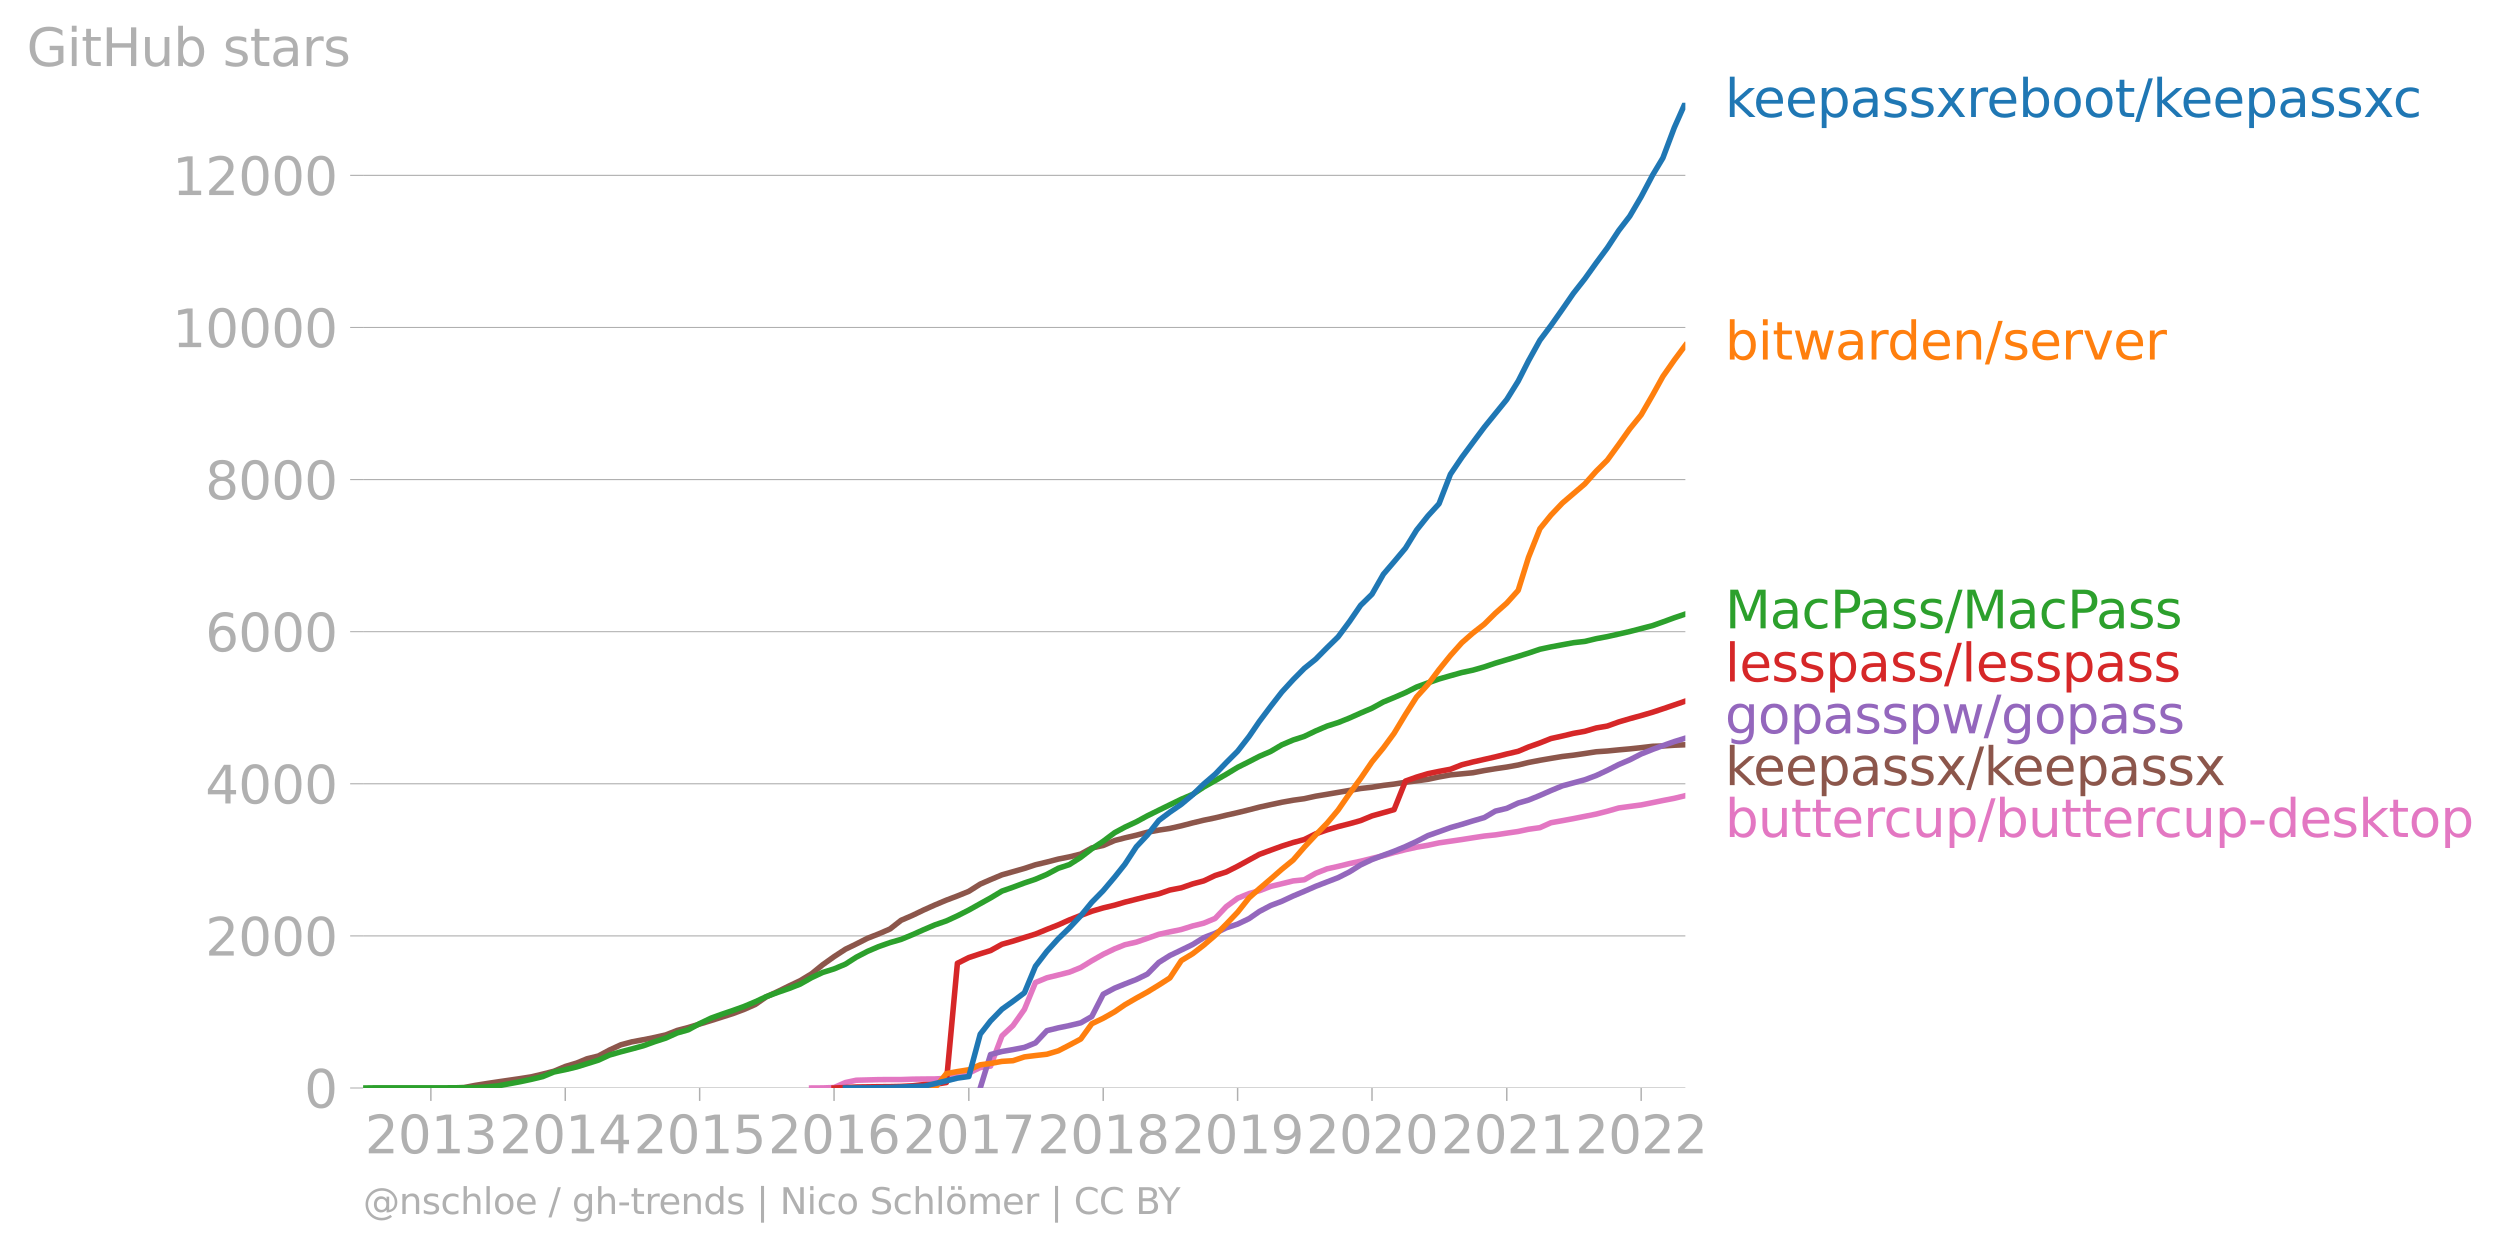 <?xml version="1.0" encoding="utf-8" standalone="no"?>
<!DOCTYPE svg PUBLIC "-//W3C//DTD SVG 1.1//EN"
  "http://www.w3.org/Graphics/SVG/1.1/DTD/svg11.dtd">
<svg xmlns:xlink="http://www.w3.org/1999/xlink" width="675.219pt" height="337.383pt" viewBox="0 0 675.219 337.383" xmlns="http://www.w3.org/2000/svg" version="1.1">
 <defs>
  <style type="text/css">*{stroke-linejoin: round; stroke-linecap: butt}</style>
 </defs>
 <g id="figure_1">
  <g id="patch_1">
   <path d="M 0 337.383 
L 675.219 337.383 
L 675.219 0 
L 0 0 
L 0 337.383 
z
" style="fill: none"/>
  </g>
  <g id="axes_1">
   <g id="patch_2">
    <path d="M 98.073 293.856 
L 455.193 293.856 
L 455.193 27.744 
L 98.073 27.744 
L 98.073 293.856 
z
" style="fill: none"/>
   </g>
   <g id="matplotlib.axis_1">
    <g id="xtick_1">
     <g id="line2d_1">
      <defs>
       <path id="md0fe2be450" d="M 0 0 
L 0 3.5 
" style="stroke: #b0b0b0; stroke-width: 0.4"/>
      </defs>
      <g>
       <use xlink:href="#md0fe2be450" x="116.372" y="293.856" style="fill: #b0b0b0; stroke: #b0b0b0; stroke-width: 0.4"/>
      </g>
     </g>
     <g id="text_1">
      <!-- 2013 -->
      <g style="fill: #b0b0b0" transform="translate(98.557 311.493)scale(0.14 -0.14)">
       <defs>
        <path id="DejaVuSans-32" d="M 1228 531 
L 3431 531 
L 3431 0 
L 469 0 
L 469 531 
Q 828 903 1448 1529 
Q 2069 2156 2228 2338 
Q 2531 2678 2651 2914 
Q 2772 3150 2772 3378 
Q 2772 3750 2511 3984 
Q 2250 4219 1831 4219 
Q 1534 4219 1204 4116 
Q 875 4013 500 3803 
L 500 4441 
Q 881 4594 1212 4672 
Q 1544 4750 1819 4750 
Q 2544 4750 2975 4387 
Q 3406 4025 3406 3419 
Q 3406 3131 3298 2873 
Q 3191 2616 2906 2266 
Q 2828 2175 2409 1742 
Q 1991 1309 1228 531 
z
" transform="scale(0.016)"/>
        <path id="DejaVuSans-30" d="M 2034 4250 
Q 1547 4250 1301 3770 
Q 1056 3291 1056 2328 
Q 1056 1369 1301 889 
Q 1547 409 2034 409 
Q 2525 409 2770 889 
Q 3016 1369 3016 2328 
Q 3016 3291 2770 3770 
Q 2525 4250 2034 4250 
z
M 2034 4750 
Q 2819 4750 3233 4129 
Q 3647 3509 3647 2328 
Q 3647 1150 3233 529 
Q 2819 -91 2034 -91 
Q 1250 -91 836 529 
Q 422 1150 422 2328 
Q 422 3509 836 4129 
Q 1250 4750 2034 4750 
z
" transform="scale(0.016)"/>
        <path id="DejaVuSans-31" d="M 794 531 
L 1825 531 
L 1825 4091 
L 703 3866 
L 703 4441 
L 1819 4666 
L 2450 4666 
L 2450 531 
L 3481 531 
L 3481 0 
L 794 0 
L 794 531 
z
" transform="scale(0.016)"/>
        <path id="DejaVuSans-33" d="M 2597 2516 
Q 3050 2419 3304 2112 
Q 3559 1806 3559 1356 
Q 3559 666 3084 287 
Q 2609 -91 1734 -91 
Q 1441 -91 1130 -33 
Q 819 25 488 141 
L 488 750 
Q 750 597 1062 519 
Q 1375 441 1716 441 
Q 2309 441 2620 675 
Q 2931 909 2931 1356 
Q 2931 1769 2642 2001 
Q 2353 2234 1838 2234 
L 1294 2234 
L 1294 2753 
L 1863 2753 
Q 2328 2753 2575 2939 
Q 2822 3125 2822 3475 
Q 2822 3834 2567 4026 
Q 2313 4219 1838 4219 
Q 1578 4219 1281 4162 
Q 984 4106 628 3988 
L 628 4550 
Q 988 4650 1302 4700 
Q 1616 4750 1894 4750 
Q 2613 4750 3031 4423 
Q 3450 4097 3450 3541 
Q 3450 3153 3228 2886 
Q 3006 2619 2597 2516 
z
" transform="scale(0.016)"/>
       </defs>
       <use xlink:href="#DejaVuSans-32"/>
       <use xlink:href="#DejaVuSans-30" x="63.623"/>
       <use xlink:href="#DejaVuSans-31" x="127.246"/>
       <use xlink:href="#DejaVuSans-33" x="190.869"/>
      </g>
     </g>
    </g>
    <g id="xtick_2">
     <g id="line2d_2">
      <g>
       <use xlink:href="#md0fe2be450" x="152.67" y="293.856" style="fill: #b0b0b0; stroke: #b0b0b0; stroke-width: 0.4"/>
      </g>
     </g>
     <g id="text_2">
      <!-- 2014 -->
      <g style="fill: #b0b0b0" transform="translate(134.855 311.493)scale(0.14 -0.14)">
       <defs>
        <path id="DejaVuSans-34" d="M 2419 4116 
L 825 1625 
L 2419 1625 
L 2419 4116 
z
M 2253 4666 
L 3047 4666 
L 3047 1625 
L 3713 1625 
L 3713 1100 
L 3047 1100 
L 3047 0 
L 2419 0 
L 2419 1100 
L 313 1100 
L 313 1709 
L 2253 4666 
z
" transform="scale(0.016)"/>
       </defs>
       <use xlink:href="#DejaVuSans-32"/>
       <use xlink:href="#DejaVuSans-30" x="63.623"/>
       <use xlink:href="#DejaVuSans-31" x="127.246"/>
       <use xlink:href="#DejaVuSans-34" x="190.869"/>
      </g>
     </g>
    </g>
    <g id="xtick_3">
     <g id="line2d_3">
      <g>
       <use xlink:href="#md0fe2be450" x="188.969" y="293.856" style="fill: #b0b0b0; stroke: #b0b0b0; stroke-width: 0.4"/>
      </g>
     </g>
     <g id="text_3">
      <!-- 2015 -->
      <g style="fill: #b0b0b0" transform="translate(171.154 311.493)scale(0.14 -0.14)">
       <defs>
        <path id="DejaVuSans-35" d="M 691 4666 
L 3169 4666 
L 3169 4134 
L 1269 4134 
L 1269 2991 
Q 1406 3038 1543 3061 
Q 1681 3084 1819 3084 
Q 2600 3084 3056 2656 
Q 3513 2228 3513 1497 
Q 3513 744 3044 326 
Q 2575 -91 1722 -91 
Q 1428 -91 1123 -41 
Q 819 9 494 109 
L 494 744 
Q 775 591 1075 516 
Q 1375 441 1709 441 
Q 2250 441 2565 725 
Q 2881 1009 2881 1497 
Q 2881 1984 2565 2268 
Q 2250 2553 1709 2553 
Q 1456 2553 1204 2497 
Q 953 2441 691 2322 
L 691 4666 
z
" transform="scale(0.016)"/>
       </defs>
       <use xlink:href="#DejaVuSans-32"/>
       <use xlink:href="#DejaVuSans-30" x="63.623"/>
       <use xlink:href="#DejaVuSans-31" x="127.246"/>
       <use xlink:href="#DejaVuSans-35" x="190.869"/>
      </g>
     </g>
    </g>
    <g id="xtick_4">
     <g id="line2d_4">
      <g>
       <use xlink:href="#md0fe2be450" x="225.268" y="293.856" style="fill: #b0b0b0; stroke: #b0b0b0; stroke-width: 0.4"/>
      </g>
     </g>
     <g id="text_4">
      <!-- 2016 -->
      <g style="fill: #b0b0b0" transform="translate(207.453 311.493)scale(0.14 -0.14)">
       <defs>
        <path id="DejaVuSans-36" d="M 2113 2584 
Q 1688 2584 1439 2293 
Q 1191 2003 1191 1497 
Q 1191 994 1439 701 
Q 1688 409 2113 409 
Q 2538 409 2786 701 
Q 3034 994 3034 1497 
Q 3034 2003 2786 2293 
Q 2538 2584 2113 2584 
z
M 3366 4563 
L 3366 3988 
Q 3128 4100 2886 4159 
Q 2644 4219 2406 4219 
Q 1781 4219 1451 3797 
Q 1122 3375 1075 2522 
Q 1259 2794 1537 2939 
Q 1816 3084 2150 3084 
Q 2853 3084 3261 2657 
Q 3669 2231 3669 1497 
Q 3669 778 3244 343 
Q 2819 -91 2113 -91 
Q 1303 -91 875 529 
Q 447 1150 447 2328 
Q 447 3434 972 4092 
Q 1497 4750 2381 4750 
Q 2619 4750 2861 4703 
Q 3103 4656 3366 4563 
z
" transform="scale(0.016)"/>
       </defs>
       <use xlink:href="#DejaVuSans-32"/>
       <use xlink:href="#DejaVuSans-30" x="63.623"/>
       <use xlink:href="#DejaVuSans-31" x="127.246"/>
       <use xlink:href="#DejaVuSans-36" x="190.869"/>
      </g>
     </g>
    </g>
    <g id="xtick_5">
     <g id="line2d_5">
      <g>
       <use xlink:href="#md0fe2be450" x="261.666" y="293.856" style="fill: #b0b0b0; stroke: #b0b0b0; stroke-width: 0.4"/>
      </g>
     </g>
     <g id="text_5">
      <!-- 2017 -->
      <g style="fill: #b0b0b0" transform="translate(243.851 311.493)scale(0.14 -0.14)">
       <defs>
        <path id="DejaVuSans-37" d="M 525 4666 
L 3525 4666 
L 3525 4397 
L 1831 0 
L 1172 0 
L 2766 4134 
L 525 4134 
L 525 4666 
z
" transform="scale(0.016)"/>
       </defs>
       <use xlink:href="#DejaVuSans-32"/>
       <use xlink:href="#DejaVuSans-30" x="63.623"/>
       <use xlink:href="#DejaVuSans-31" x="127.246"/>
       <use xlink:href="#DejaVuSans-37" x="190.869"/>
      </g>
     </g>
    </g>
    <g id="xtick_6">
     <g id="line2d_6">
      <g>
       <use xlink:href="#md0fe2be450" x="297.965" y="293.856" style="fill: #b0b0b0; stroke: #b0b0b0; stroke-width: 0.4"/>
      </g>
     </g>
     <g id="text_6">
      <!-- 2018 -->
      <g style="fill: #b0b0b0" transform="translate(280.15 311.493)scale(0.14 -0.14)">
       <defs>
        <path id="DejaVuSans-38" d="M 2034 2216 
Q 1584 2216 1326 1975 
Q 1069 1734 1069 1313 
Q 1069 891 1326 650 
Q 1584 409 2034 409 
Q 2484 409 2743 651 
Q 3003 894 3003 1313 
Q 3003 1734 2745 1975 
Q 2488 2216 2034 2216 
z
M 1403 2484 
Q 997 2584 770 2862 
Q 544 3141 544 3541 
Q 544 4100 942 4425 
Q 1341 4750 2034 4750 
Q 2731 4750 3128 4425 
Q 3525 4100 3525 3541 
Q 3525 3141 3298 2862 
Q 3072 2584 2669 2484 
Q 3125 2378 3379 2068 
Q 3634 1759 3634 1313 
Q 3634 634 3220 271 
Q 2806 -91 2034 -91 
Q 1263 -91 848 271 
Q 434 634 434 1313 
Q 434 1759 690 2068 
Q 947 2378 1403 2484 
z
M 1172 3481 
Q 1172 3119 1398 2916 
Q 1625 2713 2034 2713 
Q 2441 2713 2670 2916 
Q 2900 3119 2900 3481 
Q 2900 3844 2670 4047 
Q 2441 4250 2034 4250 
Q 1625 4250 1398 4047 
Q 1172 3844 1172 3481 
z
" transform="scale(0.016)"/>
       </defs>
       <use xlink:href="#DejaVuSans-32"/>
       <use xlink:href="#DejaVuSans-30" x="63.623"/>
       <use xlink:href="#DejaVuSans-31" x="127.246"/>
       <use xlink:href="#DejaVuSans-38" x="190.869"/>
      </g>
     </g>
    </g>
    <g id="xtick_7">
     <g id="line2d_7">
      <g>
       <use xlink:href="#md0fe2be450" x="334.264" y="293.856" style="fill: #b0b0b0; stroke: #b0b0b0; stroke-width: 0.4"/>
      </g>
     </g>
     <g id="text_7">
      <!-- 2019 -->
      <g style="fill: #b0b0b0" transform="translate(316.449 311.493)scale(0.14 -0.14)">
       <defs>
        <path id="DejaVuSans-39" d="M 703 97 
L 703 672 
Q 941 559 1184 500 
Q 1428 441 1663 441 
Q 2288 441 2617 861 
Q 2947 1281 2994 2138 
Q 2813 1869 2534 1725 
Q 2256 1581 1919 1581 
Q 1219 1581 811 2004 
Q 403 2428 403 3163 
Q 403 3881 828 4315 
Q 1253 4750 1959 4750 
Q 2769 4750 3195 4129 
Q 3622 3509 3622 2328 
Q 3622 1225 3098 567 
Q 2575 -91 1691 -91 
Q 1453 -91 1209 -44 
Q 966 3 703 97 
z
M 1959 2075 
Q 2384 2075 2632 2365 
Q 2881 2656 2881 3163 
Q 2881 3666 2632 3958 
Q 2384 4250 1959 4250 
Q 1534 4250 1286 3958 
Q 1038 3666 1038 3163 
Q 1038 2656 1286 2365 
Q 1534 2075 1959 2075 
z
" transform="scale(0.016)"/>
       </defs>
       <use xlink:href="#DejaVuSans-32"/>
       <use xlink:href="#DejaVuSans-30" x="63.623"/>
       <use xlink:href="#DejaVuSans-31" x="127.246"/>
       <use xlink:href="#DejaVuSans-39" x="190.869"/>
      </g>
     </g>
    </g>
    <g id="xtick_8">
     <g id="line2d_8">
      <g>
       <use xlink:href="#md0fe2be450" x="370.562" y="293.856" style="fill: #b0b0b0; stroke: #b0b0b0; stroke-width: 0.4"/>
      </g>
     </g>
     <g id="text_8">
      <!-- 2020 -->
      <g style="fill: #b0b0b0" transform="translate(352.747 311.493)scale(0.14 -0.14)">
       <use xlink:href="#DejaVuSans-32"/>
       <use xlink:href="#DejaVuSans-30" x="63.623"/>
       <use xlink:href="#DejaVuSans-32" x="127.246"/>
       <use xlink:href="#DejaVuSans-30" x="190.869"/>
      </g>
     </g>
    </g>
    <g id="xtick_9">
     <g id="line2d_9">
      <g>
       <use xlink:href="#md0fe2be450" x="406.961" y="293.856" style="fill: #b0b0b0; stroke: #b0b0b0; stroke-width: 0.4"/>
      </g>
     </g>
     <g id="text_9">
      <!-- 2021 -->
      <g style="fill: #b0b0b0" transform="translate(389.146 311.493)scale(0.14 -0.14)">
       <use xlink:href="#DejaVuSans-32"/>
       <use xlink:href="#DejaVuSans-30" x="63.623"/>
       <use xlink:href="#DejaVuSans-32" x="127.246"/>
       <use xlink:href="#DejaVuSans-31" x="190.869"/>
      </g>
     </g>
    </g>
    <g id="xtick_10">
     <g id="line2d_10">
      <g>
       <use xlink:href="#md0fe2be450" x="443.259" y="293.856" style="fill: #b0b0b0; stroke: #b0b0b0; stroke-width: 0.4"/>
      </g>
     </g>
     <g id="text_10">
      <!-- 2022 -->
      <g style="fill: #b0b0b0" transform="translate(425.444 311.493)scale(0.14 -0.14)">
       <use xlink:href="#DejaVuSans-32"/>
       <use xlink:href="#DejaVuSans-30" x="63.623"/>
       <use xlink:href="#DejaVuSans-32" x="127.246"/>
       <use xlink:href="#DejaVuSans-32" x="190.869"/>
      </g>
     </g>
    </g>
   </g>
   <g id="matplotlib.axis_2">
    <g id="ytick_1">
     <g id="line2d_11">
      <path d="M 98.073 293.856 
L 455.193 293.856 
" clip-path="url(#pc7093931ca)" style="fill: none; stroke: #b0b0b0; stroke-width: 0.3; stroke-linecap: square"/>
     </g>
     <g id="line2d_12">
      <defs>
       <path id="m9c4ec3edf7" d="M 0 0 
L -3.5 0 
" style="stroke: #b0b0b0; stroke-width: 0.3"/>
      </defs>
      <g>
       <use xlink:href="#m9c4ec3edf7" x="98.073" y="293.856" style="fill: #b0b0b0; stroke: #b0b0b0; stroke-width: 0.3"/>
      </g>
     </g>
     <g id="text_11">
      <!-- 0 -->
      <g style="fill: #b0b0b0" transform="translate(82.166 299.175)scale(0.14 -0.14)">
       <use xlink:href="#DejaVuSans-30"/>
      </g>
     </g>
    </g>
    <g id="ytick_2">
     <g id="line2d_13">
      <path d="M 98.073 252.773 
L 455.193 252.773 
" clip-path="url(#pc7093931ca)" style="fill: none; stroke: #b0b0b0; stroke-width: 0.3; stroke-linecap: square"/>
     </g>
     <g id="line2d_14">
      <g>
       <use xlink:href="#m9c4ec3edf7" x="98.073" y="252.773" style="fill: #b0b0b0; stroke: #b0b0b0; stroke-width: 0.3"/>
      </g>
     </g>
     <g id="text_12">
      <!-- 2000 -->
      <g style="fill: #b0b0b0" transform="translate(55.443 258.092)scale(0.14 -0.14)">
       <use xlink:href="#DejaVuSans-32"/>
       <use xlink:href="#DejaVuSans-30" x="63.623"/>
       <use xlink:href="#DejaVuSans-30" x="127.246"/>
       <use xlink:href="#DejaVuSans-30" x="190.869"/>
      </g>
     </g>
    </g>
    <g id="ytick_3">
     <g id="line2d_15">
      <path d="M 98.073 211.691 
L 455.193 211.691 
" clip-path="url(#pc7093931ca)" style="fill: none; stroke: #b0b0b0; stroke-width: 0.3; stroke-linecap: square"/>
     </g>
     <g id="line2d_16">
      <g>
       <use xlink:href="#m9c4ec3edf7" x="98.073" y="211.691" style="fill: #b0b0b0; stroke: #b0b0b0; stroke-width: 0.3"/>
      </g>
     </g>
     <g id="text_13">
      <!-- 4000 -->
      <g style="fill: #b0b0b0" transform="translate(55.443 217.01)scale(0.14 -0.14)">
       <use xlink:href="#DejaVuSans-34"/>
       <use xlink:href="#DejaVuSans-30" x="63.623"/>
       <use xlink:href="#DejaVuSans-30" x="127.246"/>
       <use xlink:href="#DejaVuSans-30" x="190.869"/>
      </g>
     </g>
    </g>
    <g id="ytick_4">
     <g id="line2d_17">
      <path d="M 98.073 170.608 
L 455.193 170.608 
" clip-path="url(#pc7093931ca)" style="fill: none; stroke: #b0b0b0; stroke-width: 0.3; stroke-linecap: square"/>
     </g>
     <g id="line2d_18">
      <g>
       <use xlink:href="#m9c4ec3edf7" x="98.073" y="170.608" style="fill: #b0b0b0; stroke: #b0b0b0; stroke-width: 0.3"/>
      </g>
     </g>
     <g id="text_14">
      <!-- 6000 -->
      <g style="fill: #b0b0b0" transform="translate(55.443 175.927)scale(0.14 -0.14)">
       <use xlink:href="#DejaVuSans-36"/>
       <use xlink:href="#DejaVuSans-30" x="63.623"/>
       <use xlink:href="#DejaVuSans-30" x="127.246"/>
       <use xlink:href="#DejaVuSans-30" x="190.869"/>
      </g>
     </g>
    </g>
    <g id="ytick_5">
     <g id="line2d_19">
      <path d="M 98.073 129.526 
L 455.193 129.526 
" clip-path="url(#pc7093931ca)" style="fill: none; stroke: #b0b0b0; stroke-width: 0.3; stroke-linecap: square"/>
     </g>
     <g id="line2d_20">
      <g>
       <use xlink:href="#m9c4ec3edf7" x="98.073" y="129.526" style="fill: #b0b0b0; stroke: #b0b0b0; stroke-width: 0.3"/>
      </g>
     </g>
     <g id="text_15">
      <!-- 8000 -->
      <g style="fill: #b0b0b0" transform="translate(55.443 134.845)scale(0.14 -0.14)">
       <use xlink:href="#DejaVuSans-38"/>
       <use xlink:href="#DejaVuSans-30" x="63.623"/>
       <use xlink:href="#DejaVuSans-30" x="127.246"/>
       <use xlink:href="#DejaVuSans-30" x="190.869"/>
      </g>
     </g>
    </g>
    <g id="ytick_6">
     <g id="line2d_21">
      <path d="M 98.073 88.443 
L 455.193 88.443 
" clip-path="url(#pc7093931ca)" style="fill: none; stroke: #b0b0b0; stroke-width: 0.3; stroke-linecap: square"/>
     </g>
     <g id="line2d_22">
      <g>
       <use xlink:href="#m9c4ec3edf7" x="98.073" y="88.443" style="fill: #b0b0b0; stroke: #b0b0b0; stroke-width: 0.3"/>
      </g>
     </g>
     <g id="text_16">
      <!-- 10000 -->
      <g style="fill: #b0b0b0" transform="translate(46.536 93.762)scale(0.14 -0.14)">
       <use xlink:href="#DejaVuSans-31"/>
       <use xlink:href="#DejaVuSans-30" x="63.623"/>
       <use xlink:href="#DejaVuSans-30" x="127.246"/>
       <use xlink:href="#DejaVuSans-30" x="190.869"/>
       <use xlink:href="#DejaVuSans-30" x="254.492"/>
      </g>
     </g>
    </g>
    <g id="ytick_7">
     <g id="line2d_23">
      <path d="M 98.073 47.361 
L 455.193 47.361 
" clip-path="url(#pc7093931ca)" style="fill: none; stroke: #b0b0b0; stroke-width: 0.3; stroke-linecap: square"/>
     </g>
     <g id="line2d_24">
      <g>
       <use xlink:href="#m9c4ec3edf7" x="98.073" y="47.361" style="fill: #b0b0b0; stroke: #b0b0b0; stroke-width: 0.3"/>
      </g>
     </g>
     <g id="text_17">
      <!-- 12000 -->
      <g style="fill: #b0b0b0" transform="translate(46.536 52.679)scale(0.14 -0.14)">
       <use xlink:href="#DejaVuSans-31"/>
       <use xlink:href="#DejaVuSans-32" x="63.623"/>
       <use xlink:href="#DejaVuSans-30" x="127.246"/>
       <use xlink:href="#DejaVuSans-30" x="190.869"/>
       <use xlink:href="#DejaVuSans-30" x="254.492"/>
      </g>
     </g>
    </g>
    <g id="text_18">
     <!-- GitHub stars -->
     <g style="fill: #b0b0b0" transform="translate(7.2 17.838)scale(0.14 -0.14)">
      <defs>
       <path id="DejaVuSans-47" d="M 3809 666 
L 3809 1919 
L 2778 1919 
L 2778 2438 
L 4434 2438 
L 4434 434 
Q 4069 175 3628 42 
Q 3188 -91 2688 -91 
Q 1594 -91 976 548 
Q 359 1188 359 2328 
Q 359 3472 976 4111 
Q 1594 4750 2688 4750 
Q 3144 4750 3555 4637 
Q 3966 4525 4313 4306 
L 4313 3634 
Q 3963 3931 3569 4081 
Q 3175 4231 2741 4231 
Q 1884 4231 1454 3753 
Q 1025 3275 1025 2328 
Q 1025 1384 1454 906 
Q 1884 428 2741 428 
Q 3075 428 3337 486 
Q 3600 544 3809 666 
z
" transform="scale(0.016)"/>
       <path id="DejaVuSans-69" d="M 603 3500 
L 1178 3500 
L 1178 0 
L 603 0 
L 603 3500 
z
M 603 4863 
L 1178 4863 
L 1178 4134 
L 603 4134 
L 603 4863 
z
" transform="scale(0.016)"/>
       <path id="DejaVuSans-74" d="M 1172 4494 
L 1172 3500 
L 2356 3500 
L 2356 3053 
L 1172 3053 
L 1172 1153 
Q 1172 725 1289 603 
Q 1406 481 1766 481 
L 2356 481 
L 2356 0 
L 1766 0 
Q 1100 0 847 248 
Q 594 497 594 1153 
L 594 3053 
L 172 3053 
L 172 3500 
L 594 3500 
L 594 4494 
L 1172 4494 
z
" transform="scale(0.016)"/>
       <path id="DejaVuSans-48" d="M 628 4666 
L 1259 4666 
L 1259 2753 
L 3553 2753 
L 3553 4666 
L 4184 4666 
L 4184 0 
L 3553 0 
L 3553 2222 
L 1259 2222 
L 1259 0 
L 628 0 
L 628 4666 
z
" transform="scale(0.016)"/>
       <path id="DejaVuSans-75" d="M 544 1381 
L 544 3500 
L 1119 3500 
L 1119 1403 
Q 1119 906 1312 657 
Q 1506 409 1894 409 
Q 2359 409 2629 706 
Q 2900 1003 2900 1516 
L 2900 3500 
L 3475 3500 
L 3475 0 
L 2900 0 
L 2900 538 
Q 2691 219 2414 64 
Q 2138 -91 1772 -91 
Q 1169 -91 856 284 
Q 544 659 544 1381 
z
M 1991 3584 
L 1991 3584 
z
" transform="scale(0.016)"/>
       <path id="DejaVuSans-62" d="M 3116 1747 
Q 3116 2381 2855 2742 
Q 2594 3103 2138 3103 
Q 1681 3103 1420 2742 
Q 1159 2381 1159 1747 
Q 1159 1113 1420 752 
Q 1681 391 2138 391 
Q 2594 391 2855 752 
Q 3116 1113 3116 1747 
z
M 1159 2969 
Q 1341 3281 1617 3432 
Q 1894 3584 2278 3584 
Q 2916 3584 3314 3078 
Q 3713 2572 3713 1747 
Q 3713 922 3314 415 
Q 2916 -91 2278 -91 
Q 1894 -91 1617 61 
Q 1341 213 1159 525 
L 1159 0 
L 581 0 
L 581 4863 
L 1159 4863 
L 1159 2969 
z
" transform="scale(0.016)"/>
       <path id="DejaVuSans-20" transform="scale(0.016)"/>
       <path id="DejaVuSans-73" d="M 2834 3397 
L 2834 2853 
Q 2591 2978 2328 3040 
Q 2066 3103 1784 3103 
Q 1356 3103 1142 2972 
Q 928 2841 928 2578 
Q 928 2378 1081 2264 
Q 1234 2150 1697 2047 
L 1894 2003 
Q 2506 1872 2764 1633 
Q 3022 1394 3022 966 
Q 3022 478 2636 193 
Q 2250 -91 1575 -91 
Q 1294 -91 989 -36 
Q 684 19 347 128 
L 347 722 
Q 666 556 975 473 
Q 1284 391 1588 391 
Q 1994 391 2212 530 
Q 2431 669 2431 922 
Q 2431 1156 2273 1281 
Q 2116 1406 1581 1522 
L 1381 1569 
Q 847 1681 609 1914 
Q 372 2147 372 2553 
Q 372 3047 722 3315 
Q 1072 3584 1716 3584 
Q 2034 3584 2315 3537 
Q 2597 3491 2834 3397 
z
" transform="scale(0.016)"/>
       <path id="DejaVuSans-61" d="M 2194 1759 
Q 1497 1759 1228 1600 
Q 959 1441 959 1056 
Q 959 750 1161 570 
Q 1363 391 1709 391 
Q 2188 391 2477 730 
Q 2766 1069 2766 1631 
L 2766 1759 
L 2194 1759 
z
M 3341 1997 
L 3341 0 
L 2766 0 
L 2766 531 
Q 2569 213 2275 61 
Q 1981 -91 1556 -91 
Q 1019 -91 701 211 
Q 384 513 384 1019 
Q 384 1609 779 1909 
Q 1175 2209 1959 2209 
L 2766 2209 
L 2766 2266 
Q 2766 2663 2505 2880 
Q 2244 3097 1772 3097 
Q 1472 3097 1187 3025 
Q 903 2953 641 2809 
L 641 3341 
Q 956 3463 1253 3523 
Q 1550 3584 1831 3584 
Q 2591 3584 2966 3190 
Q 3341 2797 3341 1997 
z
" transform="scale(0.016)"/>
       <path id="DejaVuSans-72" d="M 2631 2963 
Q 2534 3019 2420 3045 
Q 2306 3072 2169 3072 
Q 1681 3072 1420 2755 
Q 1159 2438 1159 1844 
L 1159 0 
L 581 0 
L 581 3500 
L 1159 3500 
L 1159 2956 
Q 1341 3275 1631 3429 
Q 1922 3584 2338 3584 
Q 2397 3584 2469 3576 
Q 2541 3569 2628 3553 
L 2631 2963 
z
" transform="scale(0.016)"/>
      </defs>
      <use xlink:href="#DejaVuSans-47"/>
      <use xlink:href="#DejaVuSans-69" x="77.49"/>
      <use xlink:href="#DejaVuSans-74" x="105.273"/>
      <use xlink:href="#DejaVuSans-48" x="144.482"/>
      <use xlink:href="#DejaVuSans-75" x="219.678"/>
      <use xlink:href="#DejaVuSans-62" x="283.057"/>
      <use xlink:href="#DejaVuSans-20" x="346.533"/>
      <use xlink:href="#DejaVuSans-73" x="378.32"/>
      <use xlink:href="#DejaVuSans-74" x="430.42"/>
      <use xlink:href="#DejaVuSans-61" x="469.629"/>
      <use xlink:href="#DejaVuSans-72" x="530.908"/>
      <use xlink:href="#DejaVuSans-73" x="572.021"/>
     </g>
    </g>
   </g>
   <g id="line2d_25">
    <path d="M 219.202 293.856 
L 222.185 293.835 
L 225.268 293.732 
L 228.351 292.377 
L 231.235 291.76 
L 234.318 291.678 
L 237.301 291.596 
L 240.384 291.576 
L 243.368 291.576 
L 246.45 291.473 
L 249.533 291.432 
L 252.517 291.411 
L 255.6 291.247 
L 258.583 290.364 
L 261.666 289.809 
L 264.749 288.33 
L 267.534 287.94 
L 270.616 279.785 
L 273.6 276.991 
L 276.683 272.616 
L 279.666 265.365 
L 282.749 264.091 
L 285.832 263.331 
L 288.816 262.571 
L 291.898 261.318 
L 294.882 259.49 
L 297.965 257.744 
L 301.048 256.265 
L 303.832 255.156 
L 306.915 254.458 
L 309.899 253.43 
L 312.982 252.342 
L 315.965 251.684 
L 319.048 251.048 
L 322.131 250.082 
L 325.114 249.343 
L 328.197 248.049 
L 331.181 244.885 
L 334.264 242.605 
L 337.347 241.352 
L 340.131 240.572 
L 343.214 239.401 
L 346.197 238.682 
L 349.28 237.922 
L 352.264 237.614 
L 355.347 235.868 
L 358.43 234.656 
L 361.413 233.998 
L 364.496 233.238 
L 367.479 232.602 
L 370.562 231.842 
L 373.645 231.082 
L 376.529 230.26 
L 379.612 229.479 
L 382.596 228.822 
L 385.679 228.288 
L 388.662 227.651 
L 391.745 227.199 
L 394.828 226.747 
L 397.811 226.275 
L 400.894 225.802 
L 403.878 225.494 
L 406.961 225.022 
L 410.043 224.57 
L 412.828 223.974 
L 415.911 223.543 
L 418.894 222.208 
L 421.977 221.653 
L 424.961 221.099 
L 428.044 220.482 
L 431.127 219.866 
L 434.11 219.106 
L 437.193 218.223 
L 440.176 217.812 
L 443.259 217.401 
L 446.342 216.785 
L 449.127 216.21 
L 452.21 215.614 
L 455.193 214.895 
" clip-path="url(#pc7093931ca)" style="fill: none; stroke: #e377c2; stroke-width: 1.5; stroke-linecap: square"/>
   </g>
   <g id="line2d_26">
    <path d="M 122.239 293.856 
L 125.322 293.732 
L 128.306 293.157 
L 131.388 292.664 
L 134.372 292.212 
L 137.455 291.76 
L 140.538 291.309 
L 143.521 290.836 
L 146.604 290.097 
L 149.588 289.337 
L 152.67 288.042 
L 155.753 287.118 
L 158.538 285.968 
L 161.621 285.208 
L 164.604 283.606 
L 167.687 282.188 
L 170.671 281.387 
L 173.754 280.812 
L 176.836 280.196 
L 179.82 279.518 
L 182.903 278.306 
L 185.886 277.525 
L 188.969 276.58 
L 192.052 275.636 
L 194.837 274.752 
L 197.92 273.766 
L 200.903 272.657 
L 203.986 271.301 
L 206.969 269.227 
L 210.052 267.809 
L 213.135 266.289 
L 216.119 264.872 
L 219.202 263.003 
L 222.185 260.579 
L 225.268 258.381 
L 228.351 256.368 
L 231.235 254.971 
L 234.318 253.41 
L 237.301 252.239 
L 240.384 250.904 
L 243.368 248.562 
L 246.45 247.227 
L 249.533 245.748 
L 252.517 244.413 
L 255.6 243.119 
L 258.583 241.989 
L 261.666 240.736 
L 264.749 238.785 
L 267.534 237.573 
L 270.616 236.279 
L 273.6 235.436 
L 276.683 234.553 
L 279.666 233.567 
L 282.749 232.828 
L 285.832 232.026 
L 288.816 231.431 
L 291.898 230.671 
L 294.882 229.027 
L 297.965 228.35 
L 301.048 227.014 
L 303.832 226.295 
L 306.915 225.577 
L 309.899 224.775 
L 312.982 224.2 
L 315.965 223.748 
L 319.048 223.05 
L 322.131 222.249 
L 325.114 221.53 
L 328.197 220.893 
L 331.181 220.174 
L 334.264 219.476 
L 337.347 218.716 
L 340.131 217.997 
L 343.214 217.319 
L 346.197 216.682 
L 349.28 216.128 
L 352.264 215.717 
L 355.347 215.039 
L 358.43 214.525 
L 361.413 214.012 
L 364.496 213.478 
L 367.479 212.964 
L 370.562 212.615 
L 373.645 212.122 
L 376.529 211.773 
L 379.612 211.28 
L 382.596 210.91 
L 385.679 210.479 
L 388.662 209.842 
L 391.745 209.287 
L 394.828 209 
L 397.811 208.712 
L 400.894 208.116 
L 403.878 207.623 
L 406.961 207.172 
L 410.043 206.617 
L 412.828 205.939 
L 415.911 205.343 
L 418.894 204.83 
L 421.977 204.316 
L 424.961 203.967 
L 428.044 203.515 
L 431.127 203.043 
L 434.11 202.837 
L 437.193 202.529 
L 440.176 202.262 
L 443.259 201.934 
L 446.342 201.564 
L 449.127 201.482 
L 452.21 201.276 
L 455.193 201.153 
" clip-path="url(#pc7093931ca)" style="fill: none; stroke: #8c564b; stroke-width: 1.5; stroke-linecap: square"/>
   </g>
   <g id="line2d_27">
    <path d="M 264.749 293.856 
L 267.534 284.818 
L 270.616 283.996 
L 273.6 283.482 
L 276.683 282.887 
L 279.666 281.675 
L 282.749 278.368 
L 285.832 277.608 
L 288.816 276.991 
L 291.898 276.252 
L 294.882 274.547 
L 297.965 268.528 
L 301.048 266.885 
L 303.832 265.755 
L 306.915 264.543 
L 309.899 263.085 
L 312.982 259.942 
L 315.965 258.073 
L 319.048 256.594 
L 322.131 255.094 
L 325.114 253.246 
L 328.197 252.054 
L 331.181 250.596 
L 334.264 249.589 
L 337.347 248.11 
L 340.131 246.179 
L 343.214 244.557 
L 346.197 243.427 
L 349.28 241.989 
L 352.264 240.736 
L 355.347 239.38 
L 358.43 238.189 
L 361.413 237.039 
L 364.496 235.477 
L 367.479 233.608 
L 370.562 232.15 
L 373.645 230.979 
L 376.529 229.911 
L 379.612 228.637 
L 382.596 227.261 
L 385.679 225.679 
L 388.662 224.632 
L 391.745 223.522 
L 394.828 222.639 
L 397.811 221.715 
L 400.894 220.811 
L 403.878 219.065 
L 406.961 218.325 
L 410.043 216.888 
L 412.828 216.086 
L 415.911 214.833 
L 418.894 213.519 
L 421.977 212.245 
L 424.961 211.444 
L 428.044 210.602 
L 431.127 209.452 
L 434.11 208.055 
L 437.193 206.494 
L 440.176 205.22 
L 443.259 203.638 
L 446.342 202.406 
L 449.127 201.379 
L 452.21 200.29 
L 455.193 199.366 
" clip-path="url(#pc7093931ca)" style="fill: none; stroke: #9467bd; stroke-width: 1.5; stroke-linecap: square"/>
   </g>
   <g id="text_19">
    <!-- keepassxreboot/keepassxc -->
    <g style="fill: #1f77b4" transform="translate(465.907 31.607)scale(0.14 -0.14)">
     <defs>
      <path id="DejaVuSans-6b" d="M 581 4863 
L 1159 4863 
L 1159 1991 
L 2875 3500 
L 3609 3500 
L 1753 1863 
L 3688 0 
L 2938 0 
L 1159 1709 
L 1159 0 
L 581 0 
L 581 4863 
z
" transform="scale(0.016)"/>
      <path id="DejaVuSans-65" d="M 3597 1894 
L 3597 1613 
L 953 1613 
Q 991 1019 1311 708 
Q 1631 397 2203 397 
Q 2534 397 2845 478 
Q 3156 559 3463 722 
L 3463 178 
Q 3153 47 2828 -22 
Q 2503 -91 2169 -91 
Q 1331 -91 842 396 
Q 353 884 353 1716 
Q 353 2575 817 3079 
Q 1281 3584 2069 3584 
Q 2775 3584 3186 3129 
Q 3597 2675 3597 1894 
z
M 3022 2063 
Q 3016 2534 2758 2815 
Q 2500 3097 2075 3097 
Q 1594 3097 1305 2825 
Q 1016 2553 972 2059 
L 3022 2063 
z
" transform="scale(0.016)"/>
      <path id="DejaVuSans-70" d="M 1159 525 
L 1159 -1331 
L 581 -1331 
L 581 3500 
L 1159 3500 
L 1159 2969 
Q 1341 3281 1617 3432 
Q 1894 3584 2278 3584 
Q 2916 3584 3314 3078 
Q 3713 2572 3713 1747 
Q 3713 922 3314 415 
Q 2916 -91 2278 -91 
Q 1894 -91 1617 61 
Q 1341 213 1159 525 
z
M 3116 1747 
Q 3116 2381 2855 2742 
Q 2594 3103 2138 3103 
Q 1681 3103 1420 2742 
Q 1159 2381 1159 1747 
Q 1159 1113 1420 752 
Q 1681 391 2138 391 
Q 2594 391 2855 752 
Q 3116 1113 3116 1747 
z
" transform="scale(0.016)"/>
      <path id="DejaVuSans-78" d="M 3513 3500 
L 2247 1797 
L 3578 0 
L 2900 0 
L 1881 1375 
L 863 0 
L 184 0 
L 1544 1831 
L 300 3500 
L 978 3500 
L 1906 2253 
L 2834 3500 
L 3513 3500 
z
" transform="scale(0.016)"/>
      <path id="DejaVuSans-6f" d="M 1959 3097 
Q 1497 3097 1228 2736 
Q 959 2375 959 1747 
Q 959 1119 1226 758 
Q 1494 397 1959 397 
Q 2419 397 2687 759 
Q 2956 1122 2956 1747 
Q 2956 2369 2687 2733 
Q 2419 3097 1959 3097 
z
M 1959 3584 
Q 2709 3584 3137 3096 
Q 3566 2609 3566 1747 
Q 3566 888 3137 398 
Q 2709 -91 1959 -91 
Q 1206 -91 779 398 
Q 353 888 353 1747 
Q 353 2609 779 3096 
Q 1206 3584 1959 3584 
z
" transform="scale(0.016)"/>
      <path id="DejaVuSans-2f" d="M 1625 4666 
L 2156 4666 
L 531 -594 
L 0 -594 
L 1625 4666 
z
" transform="scale(0.016)"/>
      <path id="DejaVuSans-63" d="M 3122 3366 
L 3122 2828 
Q 2878 2963 2633 3030 
Q 2388 3097 2138 3097 
Q 1578 3097 1268 2742 
Q 959 2388 959 1747 
Q 959 1106 1268 751 
Q 1578 397 2138 397 
Q 2388 397 2633 464 
Q 2878 531 3122 666 
L 3122 134 
Q 2881 22 2623 -34 
Q 2366 -91 2075 -91 
Q 1284 -91 818 406 
Q 353 903 353 1747 
Q 353 2603 823 3093 
Q 1294 3584 2113 3584 
Q 2378 3584 2631 3529 
Q 2884 3475 3122 3366 
z
" transform="scale(0.016)"/>
     </defs>
     <use xlink:href="#DejaVuSans-6b"/>
     <use xlink:href="#DejaVuSans-65" x="54.285"/>
     <use xlink:href="#DejaVuSans-65" x="115.809"/>
     <use xlink:href="#DejaVuSans-70" x="177.332"/>
     <use xlink:href="#DejaVuSans-61" x="240.809"/>
     <use xlink:href="#DejaVuSans-73" x="302.088"/>
     <use xlink:href="#DejaVuSans-73" x="354.188"/>
     <use xlink:href="#DejaVuSans-78" x="406.287"/>
     <use xlink:href="#DejaVuSans-72" x="465.467"/>
     <use xlink:href="#DejaVuSans-65" x="504.33"/>
     <use xlink:href="#DejaVuSans-62" x="565.854"/>
     <use xlink:href="#DejaVuSans-6f" x="629.33"/>
     <use xlink:href="#DejaVuSans-6f" x="690.512"/>
     <use xlink:href="#DejaVuSans-74" x="751.693"/>
     <use xlink:href="#DejaVuSans-2f" x="790.902"/>
     <use xlink:href="#DejaVuSans-6b" x="824.594"/>
     <use xlink:href="#DejaVuSans-65" x="878.879"/>
     <use xlink:href="#DejaVuSans-65" x="940.402"/>
     <use xlink:href="#DejaVuSans-70" x="1001.926"/>
     <use xlink:href="#DejaVuSans-61" x="1065.402"/>
     <use xlink:href="#DejaVuSans-73" x="1126.682"/>
     <use xlink:href="#DejaVuSans-73" x="1178.781"/>
     <use xlink:href="#DejaVuSans-78" x="1230.881"/>
     <use xlink:href="#DejaVuSans-63" x="1288.311"/>
    </g>
   </g>
   <g id="text_20">
    <!-- bitwarden/server -->
    <g style="fill: #ff7f0e" transform="translate(465.907 97.113)scale(0.14 -0.14)">
     <defs>
      <path id="DejaVuSans-77" d="M 269 3500 
L 844 3500 
L 1563 769 
L 2278 3500 
L 2956 3500 
L 3675 769 
L 4391 3500 
L 4966 3500 
L 4050 0 
L 3372 0 
L 2619 2869 
L 1863 0 
L 1184 0 
L 269 3500 
z
" transform="scale(0.016)"/>
      <path id="DejaVuSans-64" d="M 2906 2969 
L 2906 4863 
L 3481 4863 
L 3481 0 
L 2906 0 
L 2906 525 
Q 2725 213 2448 61 
Q 2172 -91 1784 -91 
Q 1150 -91 751 415 
Q 353 922 353 1747 
Q 353 2572 751 3078 
Q 1150 3584 1784 3584 
Q 2172 3584 2448 3432 
Q 2725 3281 2906 2969 
z
M 947 1747 
Q 947 1113 1208 752 
Q 1469 391 1925 391 
Q 2381 391 2643 752 
Q 2906 1113 2906 1747 
Q 2906 2381 2643 2742 
Q 2381 3103 1925 3103 
Q 1469 3103 1208 2742 
Q 947 2381 947 1747 
z
" transform="scale(0.016)"/>
      <path id="DejaVuSans-6e" d="M 3513 2113 
L 3513 0 
L 2938 0 
L 2938 2094 
Q 2938 2591 2744 2837 
Q 2550 3084 2163 3084 
Q 1697 3084 1428 2787 
Q 1159 2491 1159 1978 
L 1159 0 
L 581 0 
L 581 3500 
L 1159 3500 
L 1159 2956 
Q 1366 3272 1645 3428 
Q 1925 3584 2291 3584 
Q 2894 3584 3203 3211 
Q 3513 2838 3513 2113 
z
" transform="scale(0.016)"/>
      <path id="DejaVuSans-76" d="M 191 3500 
L 800 3500 
L 1894 563 
L 2988 3500 
L 3597 3500 
L 2284 0 
L 1503 0 
L 191 3500 
z
" transform="scale(0.016)"/>
     </defs>
     <use xlink:href="#DejaVuSans-62"/>
     <use xlink:href="#DejaVuSans-69" x="63.477"/>
     <use xlink:href="#DejaVuSans-74" x="91.26"/>
     <use xlink:href="#DejaVuSans-77" x="130.469"/>
     <use xlink:href="#DejaVuSans-61" x="212.256"/>
     <use xlink:href="#DejaVuSans-72" x="273.535"/>
     <use xlink:href="#DejaVuSans-64" x="312.898"/>
     <use xlink:href="#DejaVuSans-65" x="376.375"/>
     <use xlink:href="#DejaVuSans-6e" x="437.898"/>
     <use xlink:href="#DejaVuSans-2f" x="501.277"/>
     <use xlink:href="#DejaVuSans-73" x="534.969"/>
     <use xlink:href="#DejaVuSans-65" x="587.068"/>
     <use xlink:href="#DejaVuSans-72" x="648.592"/>
     <use xlink:href="#DejaVuSans-76" x="689.705"/>
     <use xlink:href="#DejaVuSans-65" x="748.885"/>
     <use xlink:href="#DejaVuSans-72" x="810.408"/>
    </g>
   </g>
   <g id="text_21">
    <!-- MacPass/MacPass -->
    <g style="fill: #2ca02c" transform="translate(465.907 169.706)scale(0.14 -0.14)">
     <defs>
      <path id="DejaVuSans-4d" d="M 628 4666 
L 1569 4666 
L 2759 1491 
L 3956 4666 
L 4897 4666 
L 4897 0 
L 4281 0 
L 4281 4097 
L 3078 897 
L 2444 897 
L 1241 4097 
L 1241 0 
L 628 0 
L 628 4666 
z
" transform="scale(0.016)"/>
      <path id="DejaVuSans-50" d="M 1259 4147 
L 1259 2394 
L 2053 2394 
Q 2494 2394 2734 2622 
Q 2975 2850 2975 3272 
Q 2975 3691 2734 3919 
Q 2494 4147 2053 4147 
L 1259 4147 
z
M 628 4666 
L 2053 4666 
Q 2838 4666 3239 4311 
Q 3641 3956 3641 3272 
Q 3641 2581 3239 2228 
Q 2838 1875 2053 1875 
L 1259 1875 
L 1259 0 
L 628 0 
L 628 4666 
z
" transform="scale(0.016)"/>
     </defs>
     <use xlink:href="#DejaVuSans-4d"/>
     <use xlink:href="#DejaVuSans-61" x="86.279"/>
     <use xlink:href="#DejaVuSans-63" x="147.559"/>
     <use xlink:href="#DejaVuSans-50" x="202.539"/>
     <use xlink:href="#DejaVuSans-61" x="258.342"/>
     <use xlink:href="#DejaVuSans-73" x="319.621"/>
     <use xlink:href="#DejaVuSans-73" x="371.721"/>
     <use xlink:href="#DejaVuSans-2f" x="423.82"/>
     <use xlink:href="#DejaVuSans-4d" x="457.512"/>
     <use xlink:href="#DejaVuSans-61" x="543.791"/>
     <use xlink:href="#DejaVuSans-63" x="605.07"/>
     <use xlink:href="#DejaVuSans-50" x="660.051"/>
     <use xlink:href="#DejaVuSans-61" x="715.854"/>
     <use xlink:href="#DejaVuSans-73" x="777.133"/>
     <use xlink:href="#DejaVuSans-73" x="829.232"/>
    </g>
   </g>
   <g id="text_22">
    <!-- lesspass/lesspass -->
    <g style="fill: #d62728" transform="translate(465.907 184.057)scale(0.14 -0.14)">
     <defs>
      <path id="DejaVuSans-6c" d="M 603 4863 
L 1178 4863 
L 1178 0 
L 603 0 
L 603 4863 
z
" transform="scale(0.016)"/>
     </defs>
     <use xlink:href="#DejaVuSans-6c"/>
     <use xlink:href="#DejaVuSans-65" x="27.783"/>
     <use xlink:href="#DejaVuSans-73" x="89.307"/>
     <use xlink:href="#DejaVuSans-73" x="141.406"/>
     <use xlink:href="#DejaVuSans-70" x="193.506"/>
     <use xlink:href="#DejaVuSans-61" x="256.982"/>
     <use xlink:href="#DejaVuSans-73" x="318.262"/>
     <use xlink:href="#DejaVuSans-73" x="370.361"/>
     <use xlink:href="#DejaVuSans-2f" x="422.461"/>
     <use xlink:href="#DejaVuSans-6c" x="456.152"/>
     <use xlink:href="#DejaVuSans-65" x="483.936"/>
     <use xlink:href="#DejaVuSans-73" x="545.459"/>
     <use xlink:href="#DejaVuSans-73" x="597.559"/>
     <use xlink:href="#DejaVuSans-70" x="649.658"/>
     <use xlink:href="#DejaVuSans-61" x="713.135"/>
     <use xlink:href="#DejaVuSans-73" x="774.414"/>
     <use xlink:href="#DejaVuSans-73" x="826.514"/>
    </g>
   </g>
   <g id="text_23">
    <!-- gopasspw/gopass -->
    <g style="fill: #9467bd" transform="translate(465.907 198.057)scale(0.14 -0.14)">
     <defs>
      <path id="DejaVuSans-67" d="M 2906 1791 
Q 2906 2416 2648 2759 
Q 2391 3103 1925 3103 
Q 1463 3103 1205 2759 
Q 947 2416 947 1791 
Q 947 1169 1205 825 
Q 1463 481 1925 481 
Q 2391 481 2648 825 
Q 2906 1169 2906 1791 
z
M 3481 434 
Q 3481 -459 3084 -895 
Q 2688 -1331 1869 -1331 
Q 1566 -1331 1297 -1286 
Q 1028 -1241 775 -1147 
L 775 -588 
Q 1028 -725 1275 -790 
Q 1522 -856 1778 -856 
Q 2344 -856 2625 -561 
Q 2906 -266 2906 331 
L 2906 616 
Q 2728 306 2450 153 
Q 2172 0 1784 0 
Q 1141 0 747 490 
Q 353 981 353 1791 
Q 353 2603 747 3093 
Q 1141 3584 1784 3584 
Q 2172 3584 2450 3431 
Q 2728 3278 2906 2969 
L 2906 3500 
L 3481 3500 
L 3481 434 
z
" transform="scale(0.016)"/>
     </defs>
     <use xlink:href="#DejaVuSans-67"/>
     <use xlink:href="#DejaVuSans-6f" x="63.477"/>
     <use xlink:href="#DejaVuSans-70" x="124.658"/>
     <use xlink:href="#DejaVuSans-61" x="188.135"/>
     <use xlink:href="#DejaVuSans-73" x="249.414"/>
     <use xlink:href="#DejaVuSans-73" x="301.514"/>
     <use xlink:href="#DejaVuSans-70" x="353.613"/>
     <use xlink:href="#DejaVuSans-77" x="417.09"/>
     <use xlink:href="#DejaVuSans-2f" x="498.877"/>
     <use xlink:href="#DejaVuSans-67" x="532.568"/>
     <use xlink:href="#DejaVuSans-6f" x="596.045"/>
     <use xlink:href="#DejaVuSans-70" x="657.227"/>
     <use xlink:href="#DejaVuSans-61" x="720.703"/>
     <use xlink:href="#DejaVuSans-73" x="781.982"/>
     <use xlink:href="#DejaVuSans-73" x="834.082"/>
    </g>
   </g>
   <g id="text_24">
    <!-- keepassx/keepassx -->
    <g style="fill: #8c564b" transform="translate(465.907 212.057)scale(0.14 -0.14)">
     <use xlink:href="#DejaVuSans-6b"/>
     <use xlink:href="#DejaVuSans-65" x="54.285"/>
     <use xlink:href="#DejaVuSans-65" x="115.809"/>
     <use xlink:href="#DejaVuSans-70" x="177.332"/>
     <use xlink:href="#DejaVuSans-61" x="240.809"/>
     <use xlink:href="#DejaVuSans-73" x="302.088"/>
     <use xlink:href="#DejaVuSans-73" x="354.188"/>
     <use xlink:href="#DejaVuSans-78" x="406.287"/>
     <use xlink:href="#DejaVuSans-2f" x="465.467"/>
     <use xlink:href="#DejaVuSans-6b" x="499.158"/>
     <use xlink:href="#DejaVuSans-65" x="553.443"/>
     <use xlink:href="#DejaVuSans-65" x="614.967"/>
     <use xlink:href="#DejaVuSans-70" x="676.49"/>
     <use xlink:href="#DejaVuSans-61" x="739.967"/>
     <use xlink:href="#DejaVuSans-73" x="801.246"/>
     <use xlink:href="#DejaVuSans-73" x="853.346"/>
     <use xlink:href="#DejaVuSans-78" x="905.445"/>
    </g>
   </g>
   <g id="text_25">
    <!-- buttercup/buttercup-desktop -->
    <g style="fill: #e377c2" transform="translate(465.907 226.057)scale(0.14 -0.14)">
     <defs>
      <path id="DejaVuSans-2d" d="M 313 2009 
L 1997 2009 
L 1997 1497 
L 313 1497 
L 313 2009 
z
" transform="scale(0.016)"/>
     </defs>
     <use xlink:href="#DejaVuSans-62"/>
     <use xlink:href="#DejaVuSans-75" x="63.477"/>
     <use xlink:href="#DejaVuSans-74" x="126.855"/>
     <use xlink:href="#DejaVuSans-74" x="166.064"/>
     <use xlink:href="#DejaVuSans-65" x="205.273"/>
     <use xlink:href="#DejaVuSans-72" x="266.797"/>
     <use xlink:href="#DejaVuSans-63" x="305.66"/>
     <use xlink:href="#DejaVuSans-75" x="360.641"/>
     <use xlink:href="#DejaVuSans-70" x="424.02"/>
     <use xlink:href="#DejaVuSans-2f" x="487.496"/>
     <use xlink:href="#DejaVuSans-62" x="521.188"/>
     <use xlink:href="#DejaVuSans-75" x="584.664"/>
     <use xlink:href="#DejaVuSans-74" x="648.043"/>
     <use xlink:href="#DejaVuSans-74" x="687.252"/>
     <use xlink:href="#DejaVuSans-65" x="726.461"/>
     <use xlink:href="#DejaVuSans-72" x="787.984"/>
     <use xlink:href="#DejaVuSans-63" x="826.848"/>
     <use xlink:href="#DejaVuSans-75" x="881.828"/>
     <use xlink:href="#DejaVuSans-70" x="945.207"/>
     <use xlink:href="#DejaVuSans-2d" x="1008.684"/>
     <use xlink:href="#DejaVuSans-64" x="1044.768"/>
     <use xlink:href="#DejaVuSans-65" x="1108.244"/>
     <use xlink:href="#DejaVuSans-73" x="1169.768"/>
     <use xlink:href="#DejaVuSans-6b" x="1221.867"/>
     <use xlink:href="#DejaVuSans-74" x="1279.777"/>
     <use xlink:href="#DejaVuSans-6f" x="1318.986"/>
     <use xlink:href="#DejaVuSans-70" x="1380.168"/>
    </g>
   </g>
   <g id="text_26">
    <!-- @nschloe / gh-trends | Nico Schlömer | CC BY -->
    <g style="fill: #b0b0b0" transform="translate(98.073 327.892)scale(0.097 -0.097)">
     <defs>
      <path id="DejaVuSans-40" d="M 2381 1678 
Q 2381 1231 2603 976 
Q 2825 722 3213 722 
Q 3597 722 3817 978 
Q 4038 1234 4038 1678 
Q 4038 2116 3813 2373 
Q 3588 2631 3206 2631 
Q 2828 2631 2604 2375 
Q 2381 2119 2381 1678 
z
M 4084 744 
Q 3897 503 3655 389 
Q 3413 275 3091 275 
Q 2553 275 2217 664 
Q 1881 1053 1881 1678 
Q 1881 2303 2218 2693 
Q 2556 3084 3091 3084 
Q 3413 3084 3656 2967 
Q 3900 2850 4084 2613 
L 4084 3022 
L 4531 3022 
L 4531 722 
Q 4988 791 5245 1139 
Q 5503 1488 5503 2041 
Q 5503 2375 5404 2669 
Q 5306 2963 5106 3213 
Q 4781 3622 4314 3839 
Q 3847 4056 3297 4056 
Q 2913 4056 2559 3954 
Q 2206 3853 1906 3653 
Q 1416 3334 1139 2817 
Q 863 2300 863 1697 
Q 863 1200 1042 765 
Q 1222 331 1563 0 
Q 1891 -325 2322 -495 
Q 2753 -666 3244 -666 
Q 3647 -666 4036 -530 
Q 4425 -394 4750 -141 
L 5031 -488 
Q 4641 -791 4180 -952 
Q 3719 -1113 3244 -1113 
Q 2666 -1113 2153 -908 
Q 1641 -703 1241 -313 
Q 841 78 631 592 
Q 422 1106 422 1697 
Q 422 2266 634 2781 
Q 847 3297 1241 3688 
Q 1644 4084 2172 4295 
Q 2700 4506 3291 4506 
Q 3953 4506 4520 4234 
Q 5088 3963 5472 3463 
Q 5706 3156 5829 2797 
Q 5953 2438 5953 2053 
Q 5953 1231 5456 756 
Q 4959 281 4084 263 
L 4084 744 
z
" transform="scale(0.016)"/>
      <path id="DejaVuSans-68" d="M 3513 2113 
L 3513 0 
L 2938 0 
L 2938 2094 
Q 2938 2591 2744 2837 
Q 2550 3084 2163 3084 
Q 1697 3084 1428 2787 
Q 1159 2491 1159 1978 
L 1159 0 
L 581 0 
L 581 4863 
L 1159 4863 
L 1159 2956 
Q 1366 3272 1645 3428 
Q 1925 3584 2291 3584 
Q 2894 3584 3203 3211 
Q 3513 2838 3513 2113 
z
" transform="scale(0.016)"/>
      <path id="DejaVuSans-7c" d="M 1344 4891 
L 1344 -1509 
L 813 -1509 
L 813 4891 
L 1344 4891 
z
" transform="scale(0.016)"/>
      <path id="DejaVuSans-4e" d="M 628 4666 
L 1478 4666 
L 3547 763 
L 3547 4666 
L 4159 4666 
L 4159 0 
L 3309 0 
L 1241 3903 
L 1241 0 
L 628 0 
L 628 4666 
z
" transform="scale(0.016)"/>
      <path id="DejaVuSans-53" d="M 3425 4513 
L 3425 3897 
Q 3066 4069 2747 4153 
Q 2428 4238 2131 4238 
Q 1616 4238 1336 4038 
Q 1056 3838 1056 3469 
Q 1056 3159 1242 3001 
Q 1428 2844 1947 2747 
L 2328 2669 
Q 3034 2534 3370 2195 
Q 3706 1856 3706 1288 
Q 3706 609 3251 259 
Q 2797 -91 1919 -91 
Q 1588 -91 1214 -16 
Q 841 59 441 206 
L 441 856 
Q 825 641 1194 531 
Q 1563 422 1919 422 
Q 2459 422 2753 634 
Q 3047 847 3047 1241 
Q 3047 1584 2836 1778 
Q 2625 1972 2144 2069 
L 1759 2144 
Q 1053 2284 737 2584 
Q 422 2884 422 3419 
Q 422 4038 858 4394 
Q 1294 4750 2059 4750 
Q 2388 4750 2728 4690 
Q 3069 4631 3425 4513 
z
" transform="scale(0.016)"/>
      <path id="DejaVuSans-f6" d="M 1959 3097 
Q 1497 3097 1228 2736 
Q 959 2375 959 1747 
Q 959 1119 1226 758 
Q 1494 397 1959 397 
Q 2419 397 2687 759 
Q 2956 1122 2956 1747 
Q 2956 2369 2687 2733 
Q 2419 3097 1959 3097 
z
M 1959 3584 
Q 2709 3584 3137 3096 
Q 3566 2609 3566 1747 
Q 3566 888 3137 398 
Q 2709 -91 1959 -91 
Q 1206 -91 779 398 
Q 353 888 353 1747 
Q 353 2609 779 3096 
Q 1206 3584 1959 3584 
z
M 2254 4850 
L 2888 4850 
L 2888 4219 
L 2254 4219 
L 2254 4850 
z
M 1032 4850 
L 1666 4850 
L 1666 4219 
L 1032 4219 
L 1032 4850 
z
" transform="scale(0.016)"/>
      <path id="DejaVuSans-6d" d="M 3328 2828 
Q 3544 3216 3844 3400 
Q 4144 3584 4550 3584 
Q 5097 3584 5394 3201 
Q 5691 2819 5691 2113 
L 5691 0 
L 5113 0 
L 5113 2094 
Q 5113 2597 4934 2840 
Q 4756 3084 4391 3084 
Q 3944 3084 3684 2787 
Q 3425 2491 3425 1978 
L 3425 0 
L 2847 0 
L 2847 2094 
Q 2847 2600 2669 2842 
Q 2491 3084 2119 3084 
Q 1678 3084 1418 2786 
Q 1159 2488 1159 1978 
L 1159 0 
L 581 0 
L 581 3500 
L 1159 3500 
L 1159 2956 
Q 1356 3278 1631 3431 
Q 1906 3584 2284 3584 
Q 2666 3584 2933 3390 
Q 3200 3197 3328 2828 
z
" transform="scale(0.016)"/>
      <path id="DejaVuSans-43" d="M 4122 4306 
L 4122 3641 
Q 3803 3938 3442 4084 
Q 3081 4231 2675 4231 
Q 1875 4231 1450 3742 
Q 1025 3253 1025 2328 
Q 1025 1406 1450 917 
Q 1875 428 2675 428 
Q 3081 428 3442 575 
Q 3803 722 4122 1019 
L 4122 359 
Q 3791 134 3420 21 
Q 3050 -91 2638 -91 
Q 1578 -91 968 557 
Q 359 1206 359 2328 
Q 359 3453 968 4101 
Q 1578 4750 2638 4750 
Q 3056 4750 3426 4639 
Q 3797 4528 4122 4306 
z
" transform="scale(0.016)"/>
      <path id="DejaVuSans-42" d="M 1259 2228 
L 1259 519 
L 2272 519 
Q 2781 519 3026 730 
Q 3272 941 3272 1375 
Q 3272 1813 3026 2020 
Q 2781 2228 2272 2228 
L 1259 2228 
z
M 1259 4147 
L 1259 2741 
L 2194 2741 
Q 2656 2741 2882 2914 
Q 3109 3088 3109 3444 
Q 3109 3797 2882 3972 
Q 2656 4147 2194 4147 
L 1259 4147 
z
M 628 4666 
L 2241 4666 
Q 2963 4666 3353 4366 
Q 3744 4066 3744 3513 
Q 3744 3084 3544 2831 
Q 3344 2578 2956 2516 
Q 3422 2416 3680 2098 
Q 3938 1781 3938 1306 
Q 3938 681 3513 340 
Q 3088 0 2303 0 
L 628 0 
L 628 4666 
z
" transform="scale(0.016)"/>
      <path id="DejaVuSans-59" d="M -13 4666 
L 666 4666 
L 1959 2747 
L 3244 4666 
L 3922 4666 
L 2272 2222 
L 2272 0 
L 1638 0 
L 1638 2222 
L -13 4666 
z
" transform="scale(0.016)"/>
     </defs>
     <use xlink:href="#DejaVuSans-40"/>
     <use xlink:href="#DejaVuSans-6e" x="100"/>
     <use xlink:href="#DejaVuSans-73" x="163.379"/>
     <use xlink:href="#DejaVuSans-63" x="215.479"/>
     <use xlink:href="#DejaVuSans-68" x="270.459"/>
     <use xlink:href="#DejaVuSans-6c" x="333.838"/>
     <use xlink:href="#DejaVuSans-6f" x="361.621"/>
     <use xlink:href="#DejaVuSans-65" x="422.803"/>
     <use xlink:href="#DejaVuSans-20" x="484.326"/>
     <use xlink:href="#DejaVuSans-2f" x="516.113"/>
     <use xlink:href="#DejaVuSans-20" x="549.805"/>
     <use xlink:href="#DejaVuSans-67" x="581.592"/>
     <use xlink:href="#DejaVuSans-68" x="645.068"/>
     <use xlink:href="#DejaVuSans-2d" x="708.447"/>
     <use xlink:href="#DejaVuSans-74" x="744.531"/>
     <use xlink:href="#DejaVuSans-72" x="783.74"/>
     <use xlink:href="#DejaVuSans-65" x="822.604"/>
     <use xlink:href="#DejaVuSans-6e" x="884.127"/>
     <use xlink:href="#DejaVuSans-64" x="947.506"/>
     <use xlink:href="#DejaVuSans-73" x="1010.982"/>
     <use xlink:href="#DejaVuSans-20" x="1063.082"/>
     <use xlink:href="#DejaVuSans-7c" x="1094.869"/>
     <use xlink:href="#DejaVuSans-20" x="1128.561"/>
     <use xlink:href="#DejaVuSans-4e" x="1160.348"/>
     <use xlink:href="#DejaVuSans-69" x="1235.152"/>
     <use xlink:href="#DejaVuSans-63" x="1262.936"/>
     <use xlink:href="#DejaVuSans-6f" x="1317.916"/>
     <use xlink:href="#DejaVuSans-20" x="1379.098"/>
     <use xlink:href="#DejaVuSans-53" x="1410.885"/>
     <use xlink:href="#DejaVuSans-63" x="1474.361"/>
     <use xlink:href="#DejaVuSans-68" x="1529.342"/>
     <use xlink:href="#DejaVuSans-6c" x="1592.721"/>
     <use xlink:href="#DejaVuSans-f6" x="1620.504"/>
     <use xlink:href="#DejaVuSans-6d" x="1681.686"/>
     <use xlink:href="#DejaVuSans-65" x="1779.098"/>
     <use xlink:href="#DejaVuSans-72" x="1840.621"/>
     <use xlink:href="#DejaVuSans-20" x="1881.734"/>
     <use xlink:href="#DejaVuSans-7c" x="1913.521"/>
     <use xlink:href="#DejaVuSans-20" x="1947.213"/>
     <use xlink:href="#DejaVuSans-43" x="1979"/>
     <use xlink:href="#DejaVuSans-43" x="2048.824"/>
     <use xlink:href="#DejaVuSans-20" x="2118.648"/>
     <use xlink:href="#DejaVuSans-42" x="2150.436"/>
     <use xlink:href="#DejaVuSans-59" x="2213.539"/>
    </g>
   </g>
   <g id="line2d_28">
    <path d="M 225.268 293.856 
L 228.351 293.732 
L 231.235 293.589 
L 234.318 293.548 
L 237.301 293.506 
L 240.384 293.486 
L 243.368 293.424 
L 246.45 293.26 
L 249.533 292.931 
L 252.517 292.87 
L 255.6 292.377 
L 258.583 260.168 
L 261.666 258.627 
L 264.749 257.6 
L 267.534 256.738 
L 270.616 255.033 
L 273.6 254.191 
L 276.683 253.205 
L 279.666 252.28 
L 282.749 251.007 
L 285.832 249.795 
L 288.816 248.459 
L 291.898 247.248 
L 294.882 246.118 
L 297.965 245.214 
L 301.048 244.474 
L 303.832 243.653 
L 306.915 242.872 
L 309.899 242.112 
L 312.982 241.414 
L 315.965 240.387 
L 319.048 239.791 
L 322.131 238.723 
L 325.114 237.922 
L 328.197 236.463 
L 331.181 235.518 
L 334.264 233.957 
L 337.347 232.273 
L 340.131 230.753 
L 343.214 229.623 
L 346.197 228.534 
L 349.28 227.548 
L 352.264 226.747 
L 355.347 225.207 
L 358.43 224.139 
L 361.413 223.255 
L 364.496 222.475 
L 367.479 221.633 
L 370.562 220.359 
L 373.645 219.496 
L 376.529 218.675 
L 379.612 210.951 
L 382.596 209.883 
L 385.679 208.959 
L 388.662 208.342 
L 391.745 207.767 
L 394.828 206.555 
L 397.811 205.795 
L 400.894 205.097 
L 403.878 204.419 
L 406.961 203.638 
L 410.043 202.92 
L 412.828 201.749 
L 415.911 200.66 
L 418.894 199.469 
L 421.977 198.791 
L 424.961 198.072 
L 428.044 197.517 
L 431.127 196.613 
L 434.11 196.1 
L 437.193 194.991 
L 440.176 194.107 
L 443.259 193.265 
L 446.342 192.361 
L 449.127 191.437 
L 452.21 190.389 
L 455.193 189.362 
" clip-path="url(#pc7093931ca)" style="fill: none; stroke: #d62728; stroke-width: 1.5; stroke-linecap: square"/>
   </g>
   <g id="line2d_29">
    <path d="M 98.073 293.856 
L 101.156 293.815 
L 104.239 293.815 
L 107.222 293.815 
L 110.305 293.815 
L 113.289 293.815 
L 116.372 293.815 
L 119.455 293.815 
L 122.239 293.794 
L 125.322 293.774 
L 128.306 293.753 
L 131.388 293.589 
L 134.372 293.301 
L 137.455 292.726 
L 140.538 292.151 
L 143.521 291.514 
L 146.604 290.774 
L 149.588 289.542 
L 152.67 288.905 
L 155.753 288.166 
L 158.538 287.303 
L 161.621 286.338 
L 164.604 284.961 
L 167.687 284.078 
L 170.671 283.297 
L 173.754 282.455 
L 176.836 281.346 
L 179.82 280.381 
L 182.903 278.984 
L 185.886 278.142 
L 188.969 276.457 
L 192.052 274.978 
L 194.837 273.972 
L 197.92 272.924 
L 200.903 271.856 
L 203.986 270.562 
L 206.969 269.165 
L 210.052 268.035 
L 213.135 266.967 
L 216.119 265.796 
L 219.202 264.05 
L 222.185 262.654 
L 225.268 261.688 
L 228.351 260.394 
L 231.235 258.545 
L 234.318 256.943 
L 237.301 255.669 
L 240.384 254.581 
L 243.368 253.718 
L 246.45 252.444 
L 249.533 251.068 
L 252.517 249.795 
L 255.6 248.727 
L 258.583 247.35 
L 261.666 245.789 
L 264.749 244.064 
L 267.534 242.523 
L 270.616 240.674 
L 273.6 239.627 
L 276.683 238.476 
L 279.666 237.47 
L 282.749 236.155 
L 285.832 234.512 
L 288.816 233.526 
L 291.898 231.554 
L 294.882 229.253 
L 297.965 227.22 
L 301.048 224.899 
L 303.832 223.399 
L 306.915 221.961 
L 309.899 220.339 
L 312.982 218.818 
L 315.965 217.36 
L 319.048 215.861 
L 322.131 214.546 
L 325.114 212.574 
L 328.197 210.828 
L 331.181 209.123 
L 334.264 207.254 
L 337.347 205.713 
L 340.131 204.275 
L 343.214 202.94 
L 346.197 201.174 
L 349.28 199.859 
L 352.264 198.893 
L 355.347 197.414 
L 358.43 196.1 
L 361.413 195.155 
L 364.496 193.922 
L 367.479 192.587 
L 370.562 191.273 
L 373.645 189.588 
L 376.529 188.397 
L 379.612 187.062 
L 382.596 185.562 
L 385.679 184.432 
L 388.662 183.385 
L 391.745 182.502 
L 394.828 181.639 
L 397.811 181.002 
L 400.894 180.119 
L 403.878 179.112 
L 406.961 178.188 
L 410.043 177.263 
L 412.828 176.401 
L 415.911 175.353 
L 418.894 174.716 
L 421.977 174.141 
L 424.961 173.587 
L 428.044 173.237 
L 431.127 172.498 
L 434.11 171.943 
L 437.193 171.245 
L 440.176 170.567 
L 443.259 169.766 
L 446.342 168.965 
L 449.127 167.979 
L 452.21 166.849 
L 455.193 165.843 
" clip-path="url(#pc7093931ca)" style="fill: none; stroke: #2ca02c; stroke-width: 1.5; stroke-linecap: square"/>
   </g>
   <g id="line2d_30">
    <path d="M 246.45 293.856 
L 249.533 293.835 
L 252.517 293.835 
L 255.6 289.973 
L 258.583 289.419 
L 261.666 288.926 
L 264.749 287.591 
L 267.534 287.221 
L 270.616 286.666 
L 273.6 286.481 
L 276.683 285.454 
L 279.666 285.085 
L 282.749 284.735 
L 285.832 283.811 
L 288.816 282.27 
L 291.898 280.627 
L 294.882 276.498 
L 297.965 275.019 
L 301.048 273.273 
L 303.832 271.363 
L 306.915 269.576 
L 309.899 267.933 
L 312.982 266.043 
L 315.965 264.132 
L 319.048 259.449 
L 322.131 257.58 
L 325.114 255.279 
L 328.197 252.629 
L 331.181 249.61 
L 334.264 246.385 
L 337.347 242.503 
L 340.131 240.017 
L 343.214 237.388 
L 346.197 234.779 
L 349.28 232.273 
L 352.264 228.822 
L 355.347 225.515 
L 358.43 222.331 
L 361.413 218.777 
L 364.496 214.32 
L 367.479 210.273 
L 370.562 205.754 
L 373.645 201.975 
L 376.529 198.051 
L 379.612 192.936 
L 382.596 188.253 
L 385.679 184.843 
L 388.662 180.858 
L 391.745 177.038 
L 394.828 173.587 
L 397.811 170.978 
L 400.894 168.575 
L 403.878 165.617 
L 406.961 162.885 
L 410.043 159.454 
L 412.828 150.539 
L 415.911 142.795 
L 418.894 139.118 
L 421.977 135.873 
L 424.961 133.326 
L 428.044 130.696 
L 431.127 127.246 
L 434.11 124.288 
L 437.193 120.056 
L 440.176 115.845 
L 443.259 112.045 
L 446.342 106.704 
L 449.127 101.672 
L 452.21 97.255 
L 455.193 93.25 
" clip-path="url(#pc7093931ca)" style="fill: none; stroke: #ff7f0e; stroke-width: 1.5; stroke-linecap: square"/>
   </g>
   <g id="line2d_31">
    <path d="M 228.351 293.856 
L 231.235 293.835 
L 234.318 293.835 
L 237.301 293.774 
L 240.384 293.712 
L 243.368 293.589 
L 246.45 293.465 
L 249.533 293.383 
L 252.517 292.664 
L 255.6 291.925 
L 258.583 291.185 
L 261.666 290.754 
L 264.749 279.312 
L 267.534 275.738 
L 270.616 272.575 
L 273.6 270.439 
L 276.683 268.138 
L 279.666 260.969 
L 282.749 256.943 
L 285.832 253.533 
L 288.816 250.637 
L 291.898 247.33 
L 294.882 243.694 
L 297.965 240.551 
L 301.048 236.895 
L 303.832 233.403 
L 306.915 228.699 
L 309.899 225.515 
L 312.982 221.592 
L 315.965 219.353 
L 319.048 217.237 
L 322.131 214.649 
L 325.114 211.752 
L 328.197 209.102 
L 331.181 205.98 
L 334.264 202.899 
L 337.347 198.935 
L 340.131 194.867 
L 343.214 190.759 
L 346.197 186.918 
L 349.28 183.549 
L 352.264 180.53 
L 355.347 178.044 
L 358.43 174.922 
L 361.413 172.005 
L 364.496 167.856 
L 367.479 163.501 
L 370.562 160.481 
L 373.645 155.079 
L 376.529 151.71 
L 379.612 148.033 
L 382.596 143.186 
L 385.679 139.324 
L 388.662 136.058 
L 391.745 128.088 
L 394.828 123.528 
L 397.811 119.501 
L 400.894 115.373 
L 403.878 111.696 
L 406.961 107.896 
L 410.043 102.945 
L 412.828 97.461 
L 415.911 91.894 
L 418.894 87.909 
L 421.977 83.534 
L 424.961 79.22 
L 428.044 75.297 
L 431.127 70.983 
L 434.11 66.957 
L 437.193 62.274 
L 440.176 58.391 
L 443.259 53.133 
L 446.342 47.299 
L 449.127 42.657 
L 452.21 34.461 
L 455.193 27.744 
" clip-path="url(#pc7093931ca)" style="fill: none; stroke: #1f77b4; stroke-width: 1.5; stroke-linecap: square"/>
   </g>
  </g>
 </g>
 <defs>
  <clipPath id="pc7093931ca">
   <rect x="98.073" y="27.744" width="357.12" height="266.112"/>
  </clipPath>
 </defs>
</svg>
